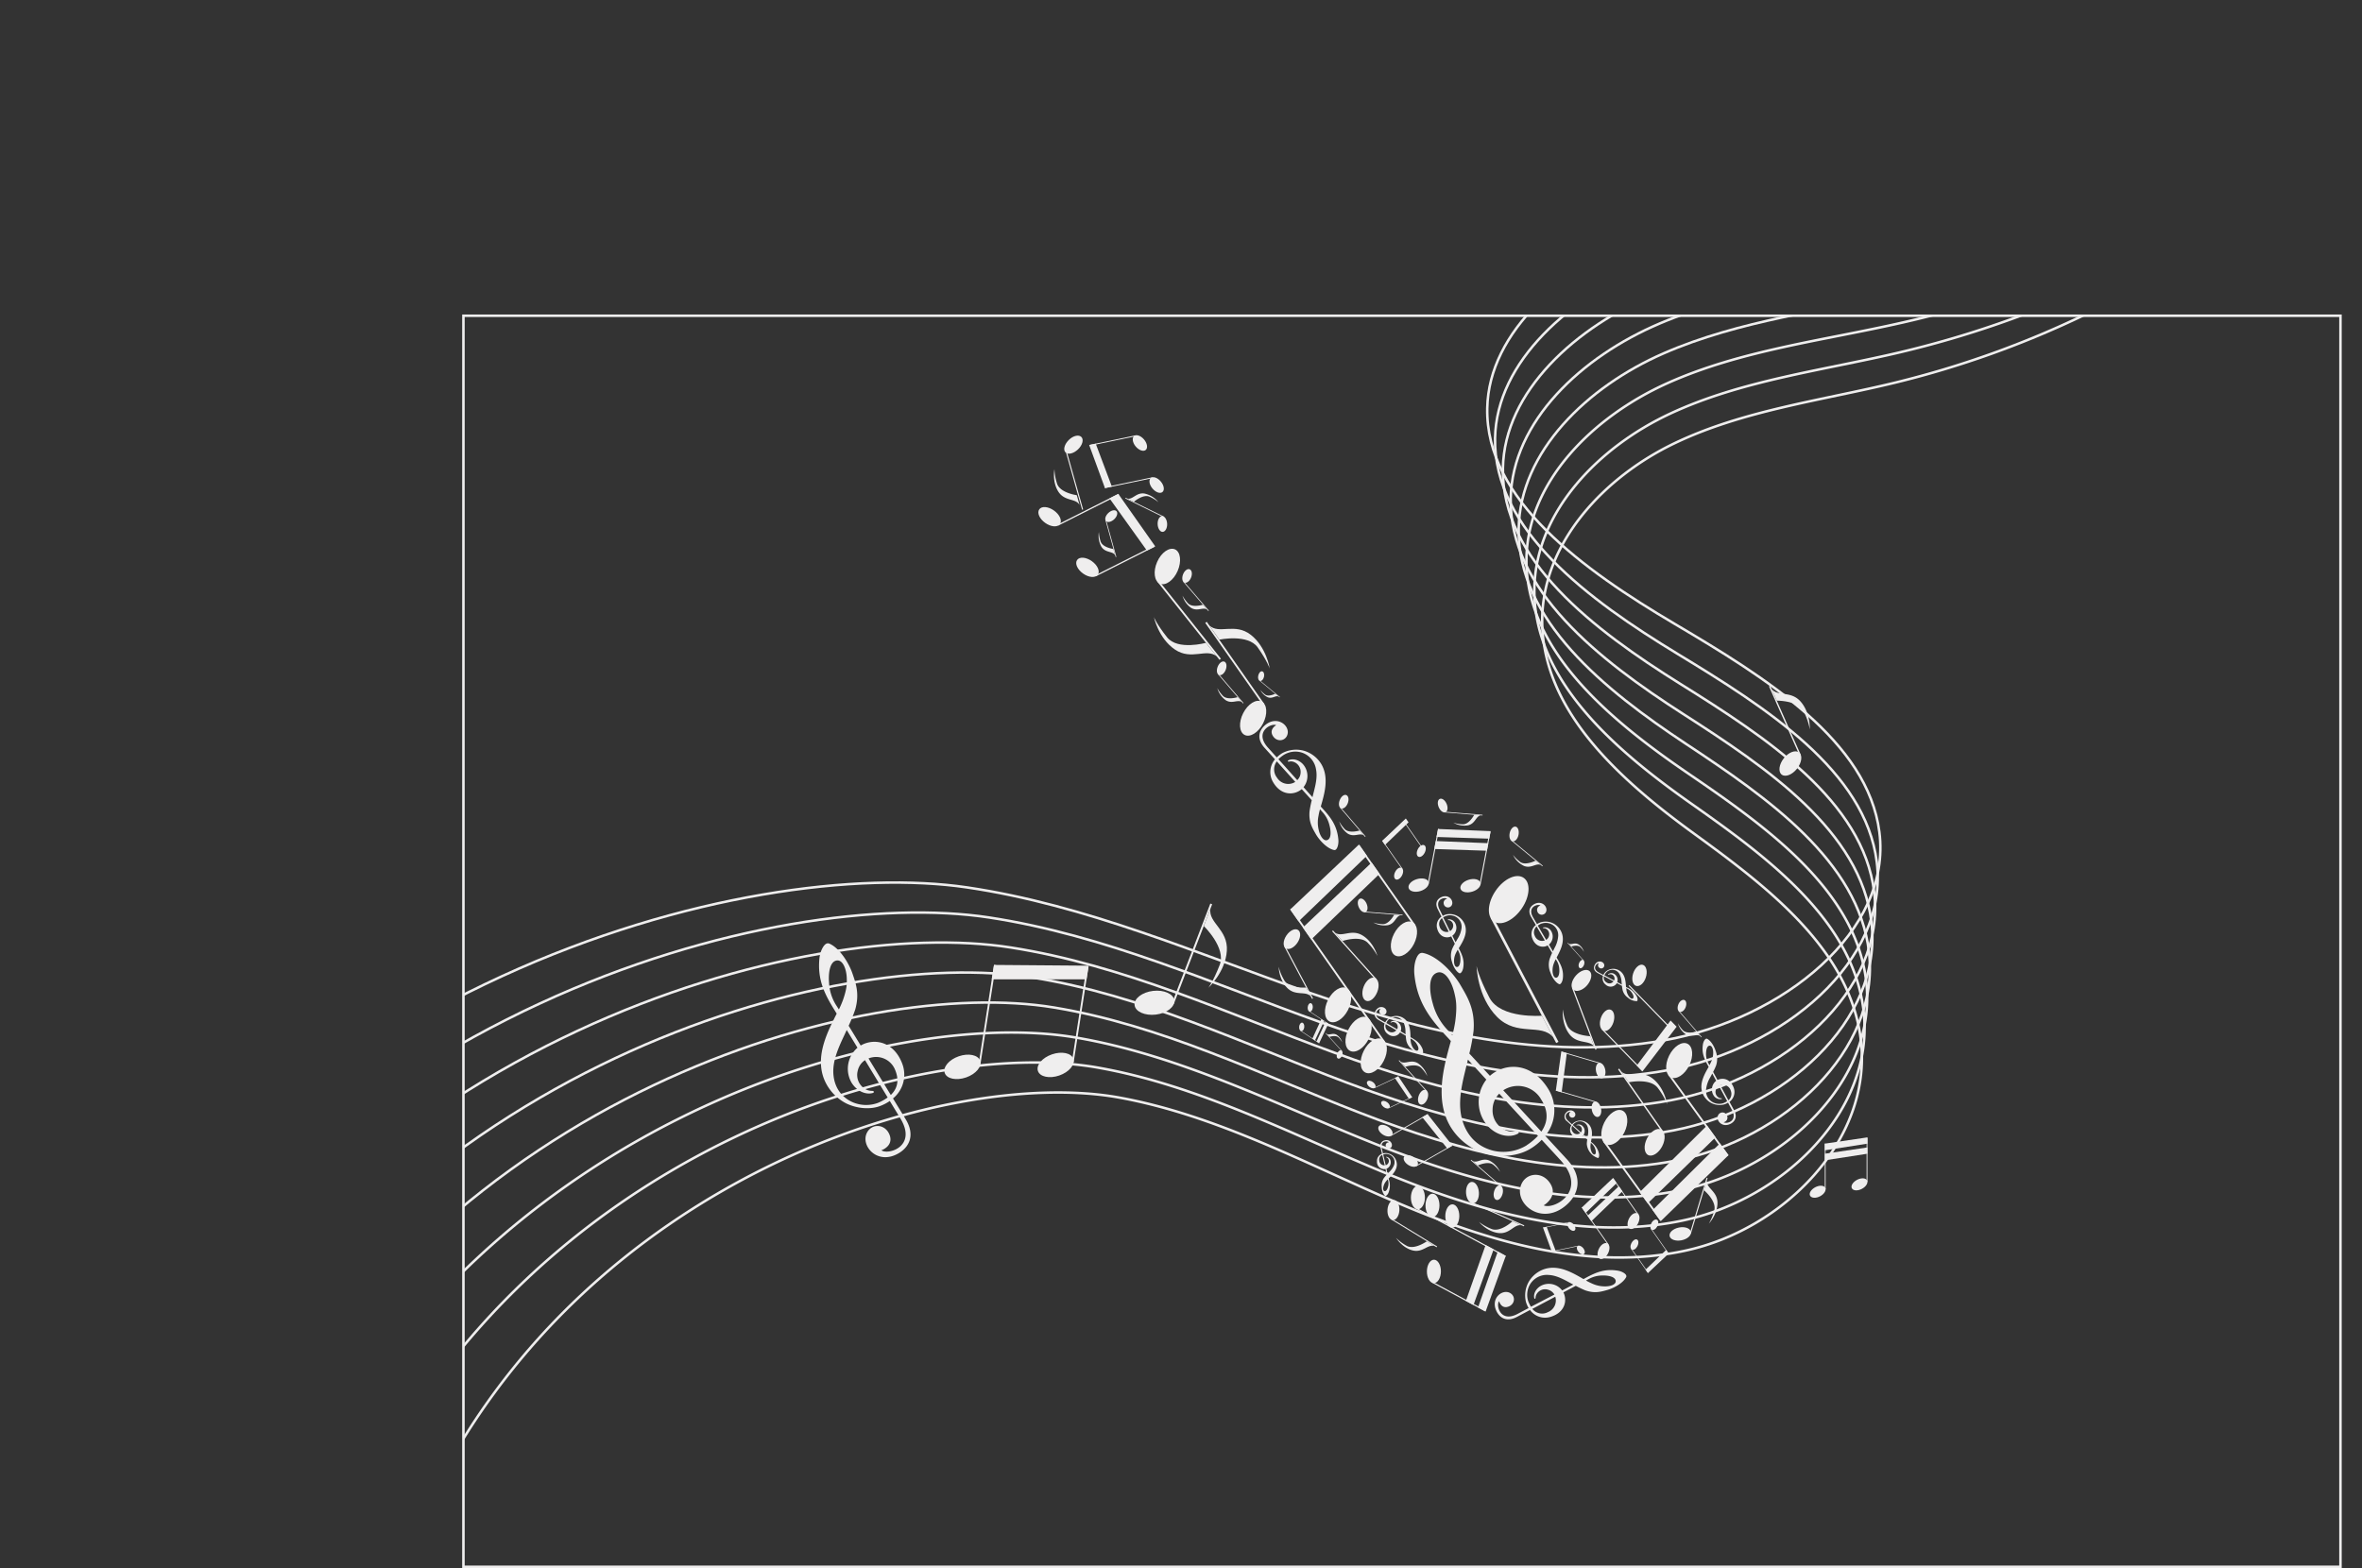 <svg xmlns="http://www.w3.org/2000/svg" xmlns:xlink="http://www.w3.org/1999/xlink" viewBox="0 0 943.77 626.69"><rect x="0" y="0" width="943.77" height="626.69" fill="#333333" stroke="none"/><defs><style>.cls-1{fill:none;stroke:#efeeee;stroke-miterlimit:10;}.cls-2{clip-path:url(#clip-path);}.cls-3{fill:#efeeee;}</style><clipPath id="clip-path" transform="translate(186.25 127.25)"><rect class="cls-1" x="-1.08" y="-1.06" width="750" height="500"/></clipPath></defs><title>Sans titre - 1</title><g id="portee"><g class="cls-2"><path class="cls-1" d="M-185.81,448.5C-81.55,261,114.92,214.79,200.13,227.41c48,7.1,91.68,26.43,136.57,42s94.39,27.6,142.05,19.1,91-43.8,85.93-83.25c-4.68-36.44-45.35-61.63-81.79-83.17S407.28,72.52,408,35.89c.59-30.74,30.7-56.6,64.77-69.91s72.36-17.13,109.08-24.41C645.29-71,705.45-94.48,757.25-126.83" transform="translate(186.25 127.25)"/><path class="cls-1" d="M-161.49,452.18c98.23-179.29,287.37-225.39,370.31-212.77,46.72,7.1,89.23,26.43,132.92,42S433.62,309,480,300.49s88.57-43.8,83.64-83.25c-4.56-36.44-44.14-61.63-79.61-83.17s-73.59-49.55-72.91-86.18C411.7,17.15,441-8.71,474.17-22s70.42-17.13,106.16-24.41C642.1-59,700.65-82.48,751.07-114.83" transform="translate(186.25 127.25)"/><path class="cls-1" d="M-137.17,455.86c92.19-171.1,274-217.07,354.68-204.45,45.44,7.1,86.79,26.43,129.28,42s89.35,27.6,134.47,19.1,86.13-43.8,81.34-83.25c-4.44-36.44-42.93-61.63-77.43-83.17S413.6,96.52,414.26,59.89c.56-30.74,29.07-56.6,61.32-69.91s68.49-17.13,103.25-24.41c60.07-12.59,117-36.05,166.06-68.4" transform="translate(186.25 127.25)"/><path class="cls-1" d="M-112.84,459.55c86.15-162.93,260.66-208.76,339.05-196.14,44.15,7.1,84.33,26.43,125.63,42s86.83,27.6,130.67,19.1,83.71-43.8,79-83.25c-4.3-36.44-41.71-61.63-75.24-83.17s-69.55-49.55-68.9-86.18C418,41.15,445.65,15.29,477,2s66.56-17.13,100.34-24.41c58.38-12.59,113.72-36,161.37-68.4" transform="translate(186.25 127.25)"/><path class="cls-1" d="M-88.52,463.23C-8.41,308.49,158.79,262.79,234.9,275.41c42.88,7.1,81.89,26.43,122,42s84.31,27.6,126.88,19.1,81.28-43.8,76.75-83.25c-4.18-36.44-40.5-61.63-73.05-83.17s-67.54-49.55-66.91-86.18C421.08,53.15,448,27.29,478.41,14S543-3.15,575.84-10.43c56.68-12.59,110.41-36,156.68-68.4" transform="translate(186.25 127.25)"/><path class="cls-1" d="M-64.2,466.92c74.08-146.56,234-192.13,307.79-179.51,41.6,7.1,79.44,26.43,118.34,42S443.72,357,485,348.49s78.84-43.8,74.45-83.25c-4.05-36.44-39.29-61.63-70.87-83.17s-65.52-49.55-64.91-86.18c.51-30.74,26.61-56.6,56.13-69.91S542.51,8.85,574.34,1.57a422.05,422.05,0,0,0,152-68.4" transform="translate(186.25 127.25)"/><path class="cls-1" d="M-39.87,470.6c68-138.38,220.59-183.81,292.16-171.19,40.31,7.1,77,26.43,114.68,42s79.28,27.6,119.3,19.1,76.42-43.8,72.16-83.25c-3.93-36.44-38.08-61.63-68.69-83.17s-63.49-49.55-62.9-86.18c.49-30.74,25.78-56.6,54.39-69.91S542,20.85,572.84,13.57a403,403,0,0,0,147.31-68.4" transform="translate(186.25 127.25)"/><path class="cls-1" d="M-15.55,474.28C46.45,344.09,191.69,298.79,261,311.41c39,7.1,74.54,26.43,111,42s76.75,27.6,115.5,19.1,74-43.8,69.87-83.25c-3.81-36.44-36.87-61.63-66.51-83.17s-61.47-49.55-60.9-86.18c.48-30.74,25-56.6,52.67-69.91s58.83-17.13,88.69-24.41A384.75,384.75,0,0,0,714-42.83" transform="translate(186.25 127.25)"/></g><rect class="cls-1" x="185.17" y="126.19" width="750" height="500"/></g><g id="sol-treble"><path class="cls-3" d="M160.33,289.49a10.34,10.34,0,0,0-2.67,1.11c-1.74-2.85-3.38-5.55-4.82-7.9a61.72,61.72,0,0,0,2.63-6.5c1.8-6.39.22-10.49-1.16-14.52s-5.13-10.16-9.33-11.87a1.33,1.33,0,0,0-.81,0c-1.17.27-2.67,2.83-3,5.9-.84,8.34,1.83,14,6.05,20.78l.84,1.37c-3.51,7-8.45,16.37-5.29,25.5a18.77,18.77,0,0,0,9.15,10.4c3.86,1.89,9.26,2.63,13.53,1h0a17.44,17.44,0,0,0,3.83-2c2.31,3.81,3.92,6.45,4.15,6.84,7,11.35-4.84,14.89-7.51,12.86,1-.34,4.77-2.12,3.29-6.1-1.68-4.49-7.19-4.81-9.12-.78-2.51,5.23,4.37,13.09,12.86,8,3.92-2.35,6.71-7.08,2.54-13.74l-4.93-8.09a12.28,12.28,0,0,0,3.68-13.93C171.37,290.27,165.29,288.16,160.33,289.49Zm-12.52-15.06A18.54,18.54,0,0,1,145,265.5c-.26-3.11.07-8,2.71-8.8s4.25,3.12,4.38,7c.07,2,.13,3.93-1.48,8.61a38.32,38.32,0,0,1-1.67,3.87Zm16.69,39.11a13.66,13.66,0,0,1-10.37-.42c-5.54-2.66-7.37-7.6-7.43-12.13,0-4,1.38-8,3.64-12.87.5-1.06,1.11-2.36,1.73-3.72l4.3,7.09a11.09,11.09,0,0,0-2.27,14.12c2.34,3.59,5.93,4.7,8.41,3.95.2-.06.4-.16.39-.47s-.54-.37-.77-.36a5.4,5.4,0,0,1-2.08-.44,6.49,6.49,0,0,1-3.59-7.55,6.76,6.76,0,0,1,2.92-4.29c3.19,5.27,6.46,10.66,9.05,14.92A19.3,19.3,0,0,1,164.5,313.54Zm6.92-13.17c1.39,3.34,1.45,6.92-1.74,10-2.61-4.27-5.78-9.49-8.9-14.61A8.17,8.17,0,0,1,171.42,300.37Z" transform="translate(186.25 127.25)"/></g><g id="crroche-linked-small"><path class="cls-3" d="M543.06,347.44c.52,1-.4,2.52-2.06,3.4s-3.44.78-4-.21.4-2.51,2.06-3.39S542.53,346.45,543.06,347.44Z" transform="translate(186.25 127.25)"/><path class="cls-3" d="M559.76,344.49c.53,1-.39,2.51-2.06,3.39s-3.44.79-4-.2.39-2.52,2.06-3.4S559.24,343.5,559.76,344.49Z" transform="translate(186.25 127.25)"/><polygon class="cls-3" points="729.12 457.07 729.12 459.73 746.16 457.07 746.16 454.56 729.12 457.07"/><polygon class="cls-3" points="729.12 461.09 729.12 463.74 746.16 461.09 746.16 458.58 729.12 461.09"/><rect class="cls-3" x="729.12" y="457.07" width="0.33" height="18.23"/><rect class="cls-3" x="745.83" y="454.75" width="0.33" height="17.59"/></g><g id="croche-linked"><path class="cls-3" d="M205.37,296.69c.81,2.33-1.7,5.32-5.61,6.67s-7.73.55-8.53-1.79,1.7-5.32,5.61-6.67S204.57,294.35,205.37,296.69Z" transform="translate(186.25 127.25)"/><path class="cls-3" d="M242.62,295.91c.8,2.34-1.71,5.32-5.62,6.67s-7.73.55-8.53-1.79,1.71-5.32,5.61-6.66S241.81,293.58,242.62,295.91Z" transform="translate(186.25 127.25)"/><polygon class="cls-3" points="397.16 385.64 396.26 391.4 434.13 391.39 434.98 385.94 397.16 385.64"/><rect class="cls-3" x="207.83" y="258.21" width="0.73" height="40.03" transform="translate(231.45 98.58) rotate(8.83)"/><rect class="cls-3" x="244.97" y="258.81" width="0.73" height="38.62" transform="translate(231.87 92.88) rotate(8.83)"/></g><g id="croche-2"><path class="cls-3" d="M282.94,272.55c.32,2.62-3,5.17-7.36,5.69s-8.18-1.17-8.49-3.78,3-5.17,7.36-5.69S282.63,269.94,282.94,272.55Z" transform="translate(186.25 127.25)"/><rect class="cls-3" x="289.66" y="232.58" width="0.78" height="42.7" transform="translate(296.7 40.08) rotate(21.03)"/><path class="cls-3" d="M297.38,236l-2.63,6.85s9,8.7,6.37,15.48-4.6,9.24-4.6,9.24,6.87-6.28,7.43-14.8S296.53,241.58,297.38,236Z" transform="translate(186.25 127.25)"/></g><g id="croche"><path class="cls-3" d="M532.6,173.49c1.46,1.15,1.08,4.06-.84,6.49s-4.66,3.48-6.12,2.34-1.08-4.06.84-6.5S531.15,172.34,532.6,173.49Z" transform="translate(186.25 127.25)"/><rect class="cls-3" x="526.62" y="145.63" width="0.55" height="30.07" transform="translate(166.28 354.04) rotate(-23.85)"/><path class="cls-3" d="M521.62,148.05l2.09,4.73s8.8-.12,10.87,4.55a26.55,26.55,0,0,1,2.3,6.9s.31-6.54-3.65-11.07S524,151.28,521.62,148.05Z" transform="translate(186.25 127.25)"/></g><g id="guitar"><path class="cls-3" d="M439,390.92a6.26,6.26,0,0,0-.57-1.66l4.95-2.62a39,39,0,0,0,3.83,1.82c3.8,1.32,6.34.51,8.83-.18s6.32-2.74,7.51-5.22a.83.83,0,0,0,0-.49c-.12-.71-1.61-1.71-3.46-2-5-.81-8.53.6-12.78,2.91l-.86.46c-4.11-2.38-9.6-5.7-15.23-4.11a11.38,11.38,0,0,0-6.62,5.16,11.08,11.08,0,0,0-1.12,8.15h0a10.78,10.78,0,0,0,1.05,2.38l-4.28,2.27c-7.12,3.85-8.83-3.46-7.51-5,.17.62,1.11,3,3.57,2.2,2.78-.86,3.16-4.18.8-5.49-3.07-1.7-8.07,2.18-5.31,7.49,1.28,2.46,4,4.31,8.22,2l5.06-2.69a7.44,7.44,0,0,0,8.29,2.72C438.12,397.57,439.62,394,439,390.92Zm9.56-7a11.26,11.26,0,0,1,5.5-1.41c1.89-.05,4.82.33,5.23,1.95s-2,2.46-4.41,2.4a12.14,12.14,0,0,1-5.15-1.2,22.19,22.19,0,0,1-2.28-1.15Zm-24.25,8.69a8.3,8.3,0,0,1,.62-6.26,7.85,7.85,0,0,1,7.61-4.05c2.44.11,4.8,1.12,7.65,2.66l2.19,1.18-4.45,2.35a6.7,6.7,0,0,0-8.45-1.88c-2.26,1.28-3.06,3.42-2.69,4.94,0,.12.08.25.27.26s.24-.32.25-.46a3.24,3.24,0,0,1,.33-1.24,3.93,3.93,0,0,1,4.7-1.9,4.14,4.14,0,0,1,2.49,1.92L425.47,395A11.68,11.68,0,0,1,424.3,392.58Zm7.71,4.66a5,5,0,0,1-6-1.41l9.16-4.86A5,5,0,0,1,432,397.24Z" transform="translate(186.25 127.25)"/><path class="cls-3" d="M394,363.43c-1.54,0-2.78-2.11-2.76-4.7s1.29-4.67,2.84-4.66,2.78,2.12,2.76,4.7S395.51,363.45,394,363.43Z" transform="translate(186.25 127.25)"/><path class="cls-3" d="M386.08,359.19c-1.55,0-2.78-2.12-2.76-4.71s1.28-4.67,2.83-4.66,2.78,2.12,2.76,4.71S387.62,359.2,386.08,359.19Z" transform="translate(186.25 127.25)"/><path class="cls-3" d="M380.26,356.05c-1.54,0-2.78-2.11-2.76-4.7s1.29-4.67,2.83-4.66,2.79,2.12,2.77,4.7S381.81,356.07,380.26,356.05Z" transform="translate(186.25 127.25)"/><path class="cls-3" d="M386.65,385.57c-1.54,0-2.78-2.12-2.76-4.71s1.29-4.67,2.83-4.66,2.79,2.12,2.77,4.7S388.2,385.58,386.65,385.57Z" transform="translate(186.25 127.25)"/><polygon class="cls-3" points="601.65 501.94 598.45 500.21 590.55 522.56 593.59 524.19 601.65 501.94"/><polygon class="cls-3" points="596.8 499.33 593.59 497.6 585.7 519.94 588.73 521.58 596.8 499.33"/><rect class="cls-3" x="397.18" y="344.95" width="0.46" height="40.62" transform="translate(1093.73 315.91) rotate(118.32)"/><rect class="cls-3" x="396.35" y="378.8" width="0.46" height="24.17" transform="translate(1115 354.26) rotate(118.3)"/><path class="cls-3" d="M444.1,370.76c.52-.43,1.52-.07,2.23.79s.88,1.92.36,2.35-1.51.07-2.23-.79S443.58,371.19,444.1,370.76Z" transform="translate(186.25 127.25)"/><path class="cls-3" d="M440.34,361.35c.51-.43,1.51-.07,2.23.79s.88,1.92.36,2.35-1.52.07-2.23-.8S439.82,361.78,440.34,361.35Z" transform="translate(186.25 127.25)"/><polygon class="cls-3" points="620.06 500.27 621.61 499.95 617.99 490.3 616.52 490.61 620.06 500.27"/><rect class="cls-3" x="439.02" y="366.36" width="0.2" height="10.89" transform="translate(351.01 1004.83) rotate(-101.78)"/><rect class="cls-3" x="435.44" y="357.1" width="0.2" height="10.51" transform="translate(355.95 989.94) rotate(-101.78)"/><path class="cls-3" d="M273.58,63.8c.93-.77,2.71-.14,4,1.41s1.57,3.41.64,4.18-2.7.13-4-1.42S272.66,64.56,273.58,63.8Z" transform="translate(186.25 127.25)"/><path class="cls-3" d="M266.88,47c.92-.76,2.71-.13,4,1.41s1.57,3.42.65,4.18-2.71.13-4-1.41S266,47.79,266.88,47Z" transform="translate(186.25 127.25)"/><polygon class="cls-3" points="441.5 195.07 444.27 194.49 437.81 177.31 435.19 177.85 441.5 195.07"/><rect class="cls-3" x="264.54" y="55.96" width="0.36" height="19.41" transform="translate(440.64 465.46) rotate(-101.76)"/><rect class="cls-3" x="258.16" y="39.46" width="0.36" height="18.73" transform="translate(449.44 438.94) rotate(-101.76)"/><path class="cls-3" d="M467.46,266.77c-1.39-.45-1.91-2.71-1.16-5s2.51-3.87,3.9-3.41,1.92,2.71,1.16,5.05S468.86,267.22,467.46,266.77Z" transform="translate(186.25 127.25)"/><path class="cls-3" d="M454.52,284.73c-1.4-.45-1.92-2.71-1.16-5.05s2.5-3.86,3.9-3.41,1.91,2.71,1.16,5.05S455.91,285.19,454.52,284.73Z" transform="translate(186.25 127.25)"/><polygon class="cls-3" points="669.92 410.34 667.51 407.86 653.98 425.85 656.26 428.2 669.92 410.34"/><rect class="cls-3" x="475" y="262.81" width="0.44" height="23.8" transform="matrix(-0.72, 0.7, -0.7, -0.72, 1193.67, 267.56)"/><rect class="cls-3" x="461.77" y="280.91" width="0.44" height="22.96" transform="translate(1183.29 307.15) rotate(135.8)"/><path class="cls-3" d="M370.27,360.36c-1.32-.08-2.27-1.93-2.13-4.13s1.31-3.92,2.62-3.84,2.27,1.94,2.13,4.13S371.58,360.44,370.27,360.36Z" transform="translate(186.25 127.25)"/><rect class="cls-3" x="378.58" y="354.86" width="0.39" height="21.34" transform="translate(1074.48 360.33) rotate(121.45)"/><path class="cls-3" d="M387,370.76l-3.13-1.92s-5.09,3.63-8.18,1.74a18.55,18.55,0,0,1-4.13-3.1s2.47,3.95,6.6,5S384.26,369.83,387,370.76Z" transform="translate(186.25 127.25)"/><path class="cls-3" d="M484.84,277.12c-.8-.32-1-1.64-.49-2.94s1.62-2.09,2.42-1.77,1,1.64.48,2.94S485.64,277.44,484.84,277.12Z" transform="translate(186.25 127.25)"/><polygon class="cls-3" points="670.7 404.09 670.9 403.94 679.96 414.44 679.77 414.59 670.7 404.09"/><path class="cls-3" d="M493.11,286.86l-1.56-1.8s-3.9,1.14-5.44-.65a12.29,12.29,0,0,1-1.94-2.72,8,8,0,0,0,3.09,4.38C489.62,287.56,491.62,285.75,493.11,286.86Z" transform="translate(186.25 127.25)"/><path class="cls-3" d="M410.6,241c-2.88-2-2.53-7.47.77-12.28s8.3-7.11,11.18-5.14,2.52,7.47-.78,12.28S413.47,243,410.6,241Z" transform="translate(186.25 127.25)"/><rect class="cls-3" x="422.37" y="236.07" width="1.04" height="56.49" transform="translate(1106.41 429.31) rotate(152.33)"/><path class="cls-3" d="M434.35,287.29l-4.51-8.6s-16.48,1.33-20.94-7.17-5.16-12.65-5.16-12.65.23,12.31,8.21,20.31S429.51,281.55,434.35,287.29Z" transform="translate(186.25 127.25)"/><path class="cls-3" d="M418.12,209c-1-.2-1.48-1.68-1.15-3.3s1.4-2.78,2.37-2.58,1.48,1.68,1.15,3.31S419.09,209.16,418.12,209Z" transform="translate(186.25 127.25)"/><rect class="cls-3" x="423.76" y="205.69" width="0.29" height="16.05" transform="translate(1044.94 150.36) rotate(129.57)"/><path class="cls-3" d="M429.43,218.48l-2.12-1.76s-4.18,2.16-6.28.42a14,14,0,0,1-2.74-2.74,9.31,9.31,0,0,0,4.38,4.42C425.64,220,427.53,217.51,429.43,218.48Z" transform="translate(186.25 127.25)"/><path class="cls-3" d="M317.25,144.91c-.64-.13-1-1.1-.75-2.17s.91-1.82,1.55-1.69,1,1.1.75,2.17S317.89,145,317.25,144.91Z" transform="translate(186.25 127.25)"/><rect class="cls-3" x="320.95" y="142.77" width="0.19" height="10.53" transform="translate(825.88 122.04) rotate(129.56)"/><path class="cls-3" d="M324.67,151.15l-1.4-1.15s-2.73,1.42-4.11.28a9.28,9.28,0,0,1-1.8-1.8,6.18,6.18,0,0,0,2.87,2.9C322.18,152.18,323.42,150.52,324.67,151.15Z" transform="translate(186.25 127.25)"/><path class="cls-3" d="M501.09,304a4.06,4.06,0,0,0-1.08.38c-.64-1.17-1.24-2.27-1.76-3.24a24.48,24.48,0,0,0,1.18-2.53,8.6,8.6,0,0,0-.16-5.81c-.46-1.59-1.84-4.15-3.48-4.91a.5.5,0,0,0-.32,0c-.47.08-1.12,1.07-1.3,2.28-.51,3.31.44,5.61,2,8.4,0,0,.13.23.3.56-1.54,2.72-3.69,6.35-2.62,10a7.44,7.44,0,0,0,3.43,4.32,7.28,7.28,0,0,0,5.36.7h0a7,7,0,0,0,1.57-.7c.84,1.56,1.42,2.65,1.51,2.8,2.57,4.67-2.23,5.83-3.25,5a1.86,1.86,0,0,0,1.43-2.36,1.94,1.94,0,0,0-3.61-.5c-1.11,2,1.47,5.3,5,3.46,1.61-.86,2.82-2.68,1.3-5.42,0-.08-.76-1.4-1.8-3.32a4.9,4.9,0,0,0,1.75-5.47C505.47,304.54,503.1,303.57,501.09,304Zm-4.67-6.25a7.49,7.49,0,0,1-1-3.62c0-1.24.19-3.17,1.26-3.44s1.63,1.32,1.6,2.88a8.17,8.17,0,0,1-.76,3.4c-.19.45-.45.95-.75,1.5Zm5.84,15.91a5.42,5.42,0,0,1-4.12-.38,5.16,5.16,0,0,1-2.71-5,12,12,0,0,1,1.72-5.05l.76-1.45c.47.87,1,1.87,1.57,2.92a4.4,4.4,0,0,0-1.19,5.57,3.11,3.11,0,0,0,3.26,1.74c.08,0,.16,0,.17-.17s-.21-.16-.3-.17a2,2,0,0,1-.82-.21,2.6,2.6,0,0,1-1.28-3.08,2.71,2.71,0,0,1,1.25-1.65c1.17,2.16,2.36,4.38,3.3,6.13A8.64,8.64,0,0,1,502.26,313.66Zm3-5.1a3.33,3.33,0,0,1-.9,3.93l-3.25-6A3.26,3.26,0,0,1,505.29,308.56Z" transform="translate(186.25 127.25)"/><path class="cls-3" d="M412.22,300.6a13.76,13.76,0,0,0-3.15,2.11l-8.23-8.91a76.71,76.71,0,0,0,1.69-9c.68-8.67-2.42-13.54-5.23-18.36s-9.22-11.73-15.06-12.85a1.78,1.78,0,0,0-1.05.16c-1.43.65-2.7,4.32-2.31,8.36,1.08,10.93,6,17.52,13.15,25.14l1.43,1.55c-2.71,9.91-6.63,23.22-.21,34.14a24.59,24.59,0,0,0,14.45,11c5.45,1.43,12.58,1,17.66-2.15h0a22.47,22.47,0,0,0,4.41-3.51l7.11,7.72c12,12.77-2.37,20.39-6.33,18.47,1.22-.69,5.59-4,2.65-8.69-3.32-5.34-10.49-4.32-11.93,1.35-1.86,7.37,9,15.7,18.6,7,4.44-4,6.8-10.83-.28-18.32l-8.42-9.12a16.09,16.09,0,0,0,1.12-18.85C426.61,298.75,418.26,297.61,412.22,300.6Zm-20-16.13a24.32,24.32,0,0,1-6-10.73c-1.14-3.93-2-10.27,1.21-12,3.33-1.83,6.28,2.91,7.45,7.89.6,2.58,1.18,5,.32,11.45a46.07,46.07,0,0,1-1.15,5.4Zm31.56,46a17.84,17.84,0,0,1-13.43,2.15c-7.81-2-11.44-7.87-12.69-13.68-1.1-5.18-.29-10.67,1.36-17.48.36-1.49.81-3.31,1.26-5.23l7.36,8a14.54,14.54,0,0,0,.74,18.73c3.93,4,8.83,4.5,11.82,2.9a.6.6,0,0,0,.39-.7c-.11-.46-.8-.34-1.09-.27a7.28,7.28,0,0,1-2.79,0,8.53,8.53,0,0,1-6.57-8.78,9,9,0,0,1,2.65-6.27c5.46,5.95,11.06,12,15.48,16.84A24.71,24.71,0,0,1,423.79,330.43Zm5.5-18.71c2.65,3.92,3.65,8.51.33,13.26L414.4,308.49A10.72,10.72,0,0,1,429.29,311.72Z" transform="translate(186.25 127.25)"/><path class="cls-3" d="M392.6,247.3a3.67,3.67,0,0,0,1-.31c.52,1.06,1,2.06,1.45,2.92a21.46,21.46,0,0,0-1.11,2.21,7.58,7.58,0,0,0,0,5.14c.36,1.42,1.5,3.72,2.92,4.45a.49.49,0,0,0,.29,0c.42-.06,1-.91,1.22-2,.55-2.9-.22-5-1.5-7.48l-.25-.51c1.45-2.36,3.46-5.5,2.63-8.8a6.63,6.63,0,0,0-2.9-3.93,6.44,6.44,0,0,0-4.73-.78h0a5.71,5.71,0,0,0-1.4.58c-.7-1.41-1.18-2.39-1.26-2.53-2.13-4.21,2.16-5.09,3-4.3a1.66,1.66,0,0,0-1.34,2.05,1.72,1.72,0,0,0,3.18.55c1-1.77-1.14-4.74-4.27-3.21-1.45.71-2.57,2.28-1.31,4.75l1.49,3a4.33,4.33,0,0,0-1.71,4.79C388.74,246.69,390.81,247.62,392.6,247.3Zm3.94,5.67a6.59,6.59,0,0,1,.74,3.23c0,1.1-.27,2.8-1.22,3s-1.4-1.23-1.33-2.6a7.07,7.07,0,0,1,.78-3,11.65,11.65,0,0,1,.71-1.31Zm-4.68-14.25a4.81,4.81,0,0,1,3.63.46,4.56,4.56,0,0,1,2.24,4.49,10.36,10.36,0,0,1-1.67,4.41l-.71,1.26-1.3-2.62a3.92,3.92,0,0,0,1.22-4.9,2.76,2.76,0,0,0-2.83-1.64c-.08,0-.15,0-.16.15s.18.15.26.16a1.73,1.73,0,0,1,.72.21,2.29,2.29,0,0,1,1,2.76,2.41,2.41,0,0,1-1.16,1.42l-2.73-5.51A6.81,6.81,0,0,1,391.86,238.72ZM389,243.14a2.94,2.94,0,0,1,.91-3.45l2.69,5.41A2.89,2.89,0,0,1,389,243.14Z" transform="translate(186.25 127.25)"/><path class="cls-3" d="M366.61,340a2.88,2.88,0,0,0,.73-.06c.18.82.36,1.59.52,2.27a13.2,13.2,0,0,0-1.14,1.33,5.36,5.36,0,0,0-.88,3.55,5.47,5.47,0,0,0,1.28,3.57.4.4,0,0,0,.19.07c.3,0,.86-.46,1.18-1.17a7.62,7.62,0,0,0,.2-5.42,3.28,3.28,0,0,0-.09-.4c1.4-1.39,3.31-3.22,3.29-5.64a4.79,4.79,0,0,0-1.36-3.21,4.58,4.58,0,0,0-3.14-1.32h0a4.44,4.44,0,0,0-1.06.16c-.25-1.09-.42-1.84-.45-1.95-.77-3.26,2.34-3.16,2.81-2.47a1.18,1.18,0,0,0-1.27,1.19,1.22,1.22,0,0,0,2.11.91c1-1,0-3.46-2.42-2.93a2.26,2.26,0,0,0-1.7,3.07c0,.05.23,1,.53,2.32a3.07,3.07,0,0,0-2,3A2.92,2.92,0,0,0,366.61,340Zm1.79,4.57a4.64,4.64,0,0,1,0,2.36c-.18.76-.65,1.89-1.34,1.87s-.77-1.08-.49-2a5.09,5.09,0,0,1,1-1.94,9.06,9.06,0,0,1,.7-.78C368.35,344.33,368.39,344.51,368.4,344.55Zm-.87-10.63a3.45,3.45,0,0,1,2.43.92,3.25,3.25,0,0,1,.81,3.48,7.57,7.57,0,0,1-1.89,2.77l-.7.75-.47-2a2.77,2.77,0,0,0,1.66-3.18,1.94,1.94,0,0,0-1.68-1.6.1.1,0,0,0-.13.08c0,.08.1.13.15.14a1.38,1.38,0,0,1,.46.27,1.64,1.64,0,0,1,.26,2.08,1.69,1.69,0,0,1-1,.79c-.34-1.5-.69-3.05-1-4.27A4.7,4.7,0,0,1,367.53,333.92Zm-2.69,2.59a2.08,2.08,0,0,1,1.2-2.24c.28,1.23.63,2.72,1,4.19A2.05,2.05,0,0,1,364.84,336.51Z" transform="translate(186.25 127.25)"/><path class="cls-3" d="M459.35,266.24a2.36,2.36,0,0,0,.43-.58l2.05,1.09a13.79,13.79,0,0,0,.27,1.74,5.33,5.33,0,0,0,2.11,3,5.39,5.39,0,0,0,3.53,1.37.32.32,0,0,0,.18-.1c.22-.2.21-.95-.11-1.65a7.64,7.64,0,0,0-4-3.71l-.36-.19c-.14-2-.27-4.61-2.12-6.18a4.71,4.71,0,0,0-3.31-1.07,4.59,4.59,0,0,0-3.05,1.51h0a4.28,4.28,0,0,0-.57.91l-1.78-.94c-3-1.55-.86-3.83,0-3.74a1.17,1.17,0,0,0,.07,1.74,1.22,1.22,0,0,0,2.07-1c-.13-1.45-2.62-2.26-3.8-.08-.55,1-.54,2.38,1.21,3.29l2.1,1.11a3.07,3.07,0,0,0,1,3.47A2.9,2.9,0,0,0,459.35,266.24Zm4.63,1.65a4.72,4.72,0,0,1,1.76,1.56c.45.64,1,1.73.54,2.25s-1.32-.13-1.85-1a5.08,5.08,0,0,1-.78-2.05,8.92,8.92,0,0,1-.13-1Zm-8.61-6.3a3.42,3.42,0,0,1,2.29-1.24,3.27,3.27,0,0,1,3.16,1.67,7.72,7.72,0,0,1,.86,3.24c0,.29.06.65.1,1l-1.84-1a2.78,2.78,0,0,0-1.31-3.33,2,2,0,0,0-2.32.22.11.11,0,0,0,0,.15c.05.08.17,0,.22,0a1.4,1.4,0,0,1,.5-.17,1.63,1.63,0,0,1,1.74,1.17,1.66,1.66,0,0,1-.08,1.3l-3.86-2.06A4.85,4.85,0,0,1,455.37,261.59Zm.19,3.73a2.09,2.09,0,0,1-.9-2.38l3.79,2A2,2,0,0,1,455.56,265.32Z" transform="translate(186.25 127.25)"/><path class="cls-3" d="M445.68,327.06a2.34,2.34,0,0,0,.56-.46l1.72,1.57a15.17,15.17,0,0,0-.18,1.75,6.42,6.42,0,0,0,4.39,5.61.26.26,0,0,0,.19,0c.27-.14.45-.86.31-1.63a7.67,7.67,0,0,0-2.92-4.57l-.3-.27c.35-1.94.88-4.54-.52-6.52a4.72,4.72,0,0,0-2.94-1.86,4.6,4.6,0,0,0-3.33.7h0a4.27,4.27,0,0,0-.78.74l-1.48-1.35c-2.5-2.24.11-3.93.9-3.63a1.17,1.17,0,0,0-.36,1.7,1.22,1.22,0,0,0,2.25-.45c.23-1.43-2-2.84-3.66-1a2.26,2.26,0,0,0,.35,3.49l1.76,1.6a3.07,3.07,0,0,0,.09,3.61A2.91,2.91,0,0,0,445.68,327.06Zm4.07,2.74a4.75,4.75,0,0,1,1.32,1.95c.28.73.54,1.93,0,2.31s-1.25-.45-1.55-1.38a5,5,0,0,1-.25-2.18,7.67,7.67,0,0,1,.13-1.05ZM443,321.56a3.42,3.42,0,0,1,2.53-.63,3.24,3.24,0,0,1,2.64,2.4,7.53,7.53,0,0,1,0,3.36c-.05.28-.1.64-.15,1l-1.54-1.4a2.77,2.77,0,0,0-.45-3.56,2,2,0,0,0-2.3-.36.12.12,0,0,0-.06.14c0,.09.16.05.21,0a1.51,1.51,0,0,1,.53,0,1.64,1.64,0,0,1,1.4,1.57,1.74,1.74,0,0,1-.4,1.23l-3.23-2.95A4.92,4.92,0,0,1,443,321.56Zm-.74,3.66a2.09,2.09,0,0,1-.28-2.52l3.17,2.89A2.05,2.05,0,0,1,442.24,325.22Z" transform="translate(186.25 127.25)"/><path class="cls-3" d="M332.32,189.13a6.89,6.89,0,0,0,1.56-1l4,4.43A41.65,41.65,0,0,0,337,197c-.38,4.27,1.12,6.68,2.48,9.07s4.46,5.82,7.33,6.4a.83.83,0,0,0,.52-.07c.71-.31,1.35-2.11,1.18-4.1-.47-5.38-2.84-8.65-6.32-12.44l-.7-.77c1.39-4.86,3.4-11.38.3-16.8a12.1,12.1,0,0,0-7-5.49,11.8,11.8,0,0,0-8.7.95h0a11.62,11.62,0,0,0-2.19,1.71c-1.92-2.14-3.25-3.63-3.45-3.84-5.82-6.35,1.28-10,3.22-9.05-.6.33-2.77,1.91-1.35,4.26,1.6,2.64,5.13,2.18,5.87-.6,1-3.61-4.34-7.77-9.11-3.54-2.21,2-3.4,5.29,0,9,.1.1,1.73,1.92,4.1,4.54a7.89,7.89,0,0,0-.66,9.26C325.23,190,329.33,190.57,332.32,189.13Zm9.74,8.05a11.92,11.92,0,0,1,2.88,5.32c.54,1.94.91,5.06-.66,5.9s-3.07-1.47-3.62-3.93a12.87,12.87,0,0,1-.09-5.63,21.51,21.51,0,0,1,.6-2.65ZM326.8,174.39a8.77,8.77,0,0,1,6.62-1,8.36,8.36,0,0,1,6.16,6.8c.51,2.55.09,5.25-.77,8.59-.18.73-.41,1.63-.65,2.57l-3.57-4a7.14,7.14,0,0,0-.26-9.22c-1.91-2-4.32-2.27-5.8-1.5a.29.29,0,0,0-.19.34c.05.23.39.18.53.15a3.34,3.34,0,0,1,1.37,0,4.21,4.21,0,0,1,3.19,4.36,4.41,4.41,0,0,1-1.34,3.06c-2.66-2.95-5.37-6-7.52-8.37A12.49,12.49,0,0,1,326.8,174.39ZM324,183.56a5.35,5.35,0,0,1-.09-6.52l7.39,8.2A5.27,5.27,0,0,1,324,183.56Z" transform="translate(186.25 127.25)"/><path class="cls-3" d="M372.63,286a2.61,2.61,0,0,0,.52-.65l2.29,1.33a17.58,17.58,0,0,0,.23,2,6.09,6.09,0,0,0,2.28,3.48c.87.81,2.67,1.85,4,1.7a.38.38,0,0,0,.21-.1c.26-.22.28-1.07-.06-1.89-.93-2.2-2.37-3.26-4.36-4.38l-.4-.23c-.07-2.24-.12-5.26-2.16-7.12a5.39,5.39,0,0,0-3.72-1.36,5.23,5.23,0,0,0-3.53,1.59h0a5,5,0,0,0-.7,1l-2-1.15c-3.32-1.89-.83-4.4.12-4.26a1.33,1.33,0,0,0,0,2,1.39,1.39,0,0,0,2.4-1.05c-.09-1.65-2.89-2.68-4.33-.25-.66,1.12-.71,2.69,1.24,3.79l2.35,1.36a3.51,3.51,0,0,0,1,4C369.76,287.3,371.57,287,372.63,286Zm5.21,2.06a5.3,5.3,0,0,1,1.93,1.85c.49.75,1.08,2,.53,2.58s-1.5-.2-2.06-1.16a5.86,5.86,0,0,1-.81-2.36,9.86,9.86,0,0,1-.11-1.2Zm-9.54-7.52a3.9,3.9,0,0,1,2.66-1.32,3.7,3.7,0,0,1,3.52,2,8.7,8.7,0,0,1,.85,3.73c0,.33,0,.74.07,1.17l-2-1.2a3.16,3.16,0,0,0-1.36-3.85,2.26,2.26,0,0,0-2.65.16.12.12,0,0,0,0,.17c.05.09.18,0,.24,0a1.65,1.65,0,0,1,.58-.18,1.87,1.87,0,0,1,1.94,1.41,2,2,0,0,1-.15,1.47l-4.31-2.5A5.22,5.22,0,0,1,368.3,280.53Zm.06,4.24a2.36,2.36,0,0,1-.92-2.73l4.23,2.45A2.34,2.34,0,0,1,368.36,284.77Z" transform="translate(186.25 127.25)"/><path class="cls-3" d="M431.14,251a4.26,4.26,0,0,0,1-.41l1.78,3a23.82,23.82,0,0,0-1,2.45,8.08,8.08,0,0,0,.35,5.49c.49,1.5,1.89,3.87,3.46,4.54a.48.48,0,0,0,.31,0c.44-.09,1-1.05,1.16-2.21.36-3.15-.61-5.31-2.17-7.89l-.31-.53c1.37-2.63,3.29-6.13,2.14-9.61a7.1,7.1,0,0,0-3.4-4,6.89,6.89,0,0,0-5.11-.47h0a6.85,6.85,0,0,0-1.46.72l-1.53-2.61c-2.59-4.33,1.92-5.6,2.91-4.82a1.77,1.77,0,0,0-1.27,2.29,1.84,1.84,0,0,0,3.44.35c1-2-1.58-5-4.82-3.11-1.49.87-2.57,2.64-1,5.18l1.81,3.09a4.63,4.63,0,0,0-1.46,5.24C427,250.59,429.26,251.42,431.14,251Zm4.65,5.76a7,7,0,0,1,1,3.39c.09,1.18-.07,3-1.07,3.31s-1.59-1.2-1.62-2.68a7.58,7.58,0,0,1,.61-3.24,13.51,13.51,0,0,1,.66-1.46Zm-6.09-14.88a5.11,5.11,0,0,1,3.92.22,4.87,4.87,0,0,1,2.74,4.62,11.31,11.31,0,0,1-1.45,4.85c-.19.4-.43.88-.67,1.4l-1.59-2.71a4.2,4.2,0,0,0,.94-5.33,3,3,0,0,0-3.16-1.53.17.17,0,0,0-.15.17c0,.14.21.14.29.14a2,2,0,0,1,.78.18,2.45,2.45,0,0,1,1.32,2.87,2.55,2.55,0,0,1-1.13,1.61c-1.17-2-2.38-4.07-3.33-5.69A6.87,6.87,0,0,1,429.7,241.83ZM427,246.77a3.14,3.14,0,0,1,.72-3.76l3.28,5.58A3.1,3.1,0,0,1,427,246.77Z" transform="translate(186.25 127.25)"/><path class="cls-3" d="M337.1,277.07c-.56-.06-.94-.86-.84-1.8s.62-1.66,1.18-1.6.94.86.85,1.8S337.66,277.13,337.1,277.07Z" transform="translate(186.25 127.25)"/><path class="cls-3" d="M333.7,284.86c-.56-.05-.94-.86-.85-1.8s.63-1.65,1.19-1.6.94.87.85,1.8S334.26,284.92,333.7,284.86Z" transform="translate(186.25 127.25)"/><polygon class="cls-3" points="530.76 409.13 529.65 408.4 526.03 416.25 527.08 416.94 530.76 409.13"/><polygon class="cls-3" points="529.08 408.02 527.98 407.28 524.36 415.13 525.4 415.83 529.08 408.02"/><rect class="cls-3" x="340.57" y="274.85" width="0.17" height="9.14" transform="translate(948.15 277.53) rotate(123.6)"/><rect class="cls-3" x="337.04" y="282.72" width="0.17" height="8.82" transform="translate(949.12 292.58) rotate(123.61)"/><path class="cls-3" d="M456,369.68c1,.51,1.12,2.29.26,4s-2.37,2.62-3.37,2.11-1.11-2.29-.26-4S455,369.17,456,369.68Z" transform="translate(186.25 127.25)"/><path class="cls-3" d="M468,357.68c1,.51,1.12,2.29.26,4s-2.37,2.62-3.37,2.11-1.12-2.29-.26-4S467,357.17,468,357.68Z" transform="translate(186.25 127.25)"/><polygon class="cls-3" points="632.02 482.61 633.54 484.78 645.97 472.83 644.53 470.78 632.02 482.61"/><polygon class="cls-3" points="634.32 485.9 635.84 488.07 648.28 476.12 646.84 474.07 634.32 485.9"/><rect class="cls-3" x="450.97" y="353.61" width="0.33" height="18.23" transform="translate(59.77 451.8) rotate(-35.02)"/><rect class="cls-3" x="463.13" y="342.18" width="0.33" height="17.59" transform="translate(68.72 456.6) rotate(-35.01)"/><path class="cls-3" d="M481.38,303.31c-2.21-1.09-2.53-5-.7-8.69s5.11-5.83,7.32-4.73,2.53,5,.7,8.69S483.6,304.4,481.38,303.31Z" transform="translate(186.25 127.25)"/><path class="cls-3" d="M455.46,330.06c-2.22-1.09-2.53-5-.7-8.69s5.11-5.83,7.32-4.73,2.53,5,.7,8.69S457.67,331.15,455.46,330.06Z" transform="translate(186.25 127.25)"/><polygon class="cls-3" points="690.64 461.68 687.23 456.96 660.32 483.6 663.55 488.07 690.64 461.68"/><polygon class="cls-3" points="685.47 454.54 682.06 449.82 655.16 476.46 658.38 480.93 685.47 454.54"/><rect class="cls-3" x="492" y="298.4" width="0.73" height="40.03" transform="translate(1264.17 415.19) rotate(144.13)"/><rect class="cls-3" x="465.67" y="325.3" width="0.73" height="38.62" transform="translate(1231.87 477.98) rotate(144.12)"/><path class="cls-3" d="M384.56,225.25c.4,1.32-1.05,2.93-3.24,3.61s-4.31.16-4.72-1.15,1-2.93,3.25-3.6S384.15,223.94,384.56,225.25Z" transform="translate(186.25 127.25)"/><path class="cls-3" d="M405.28,225.5c.4,1.31-1,2.93-3.25,3.6s-4.3.17-4.71-1.14,1.05-2.93,3.25-3.61S404.87,224.19,405.28,225.5Z" transform="translate(186.25 127.25)"/><polygon class="cls-3" points="574.58 331.31 573.98 334.5 595.03 335.18 595.6 332.17 574.58 331.31"/><polygon class="cls-3" points="573.67 336.13 573.07 339.31 594.12 340 594.69 336.99 573.67 336.13"/><rect class="cls-3" x="386.26" y="203.9" width="0.41" height="22.27" transform="translate(232.92 59.21) rotate(10.7)"/><rect class="cls-3" x="406.91" y="204.92" width="0.41" height="21.48" transform="translate(233.38 55.4) rotate(10.7)"/><path class="cls-3" d="M351.81,267.68c2.19,1.13,2.45,5,.56,8.7s-5.19,5.75-7.39,4.62-2.45-5-.57-8.7S349.61,266.56,351.81,267.68Z" transform="translate(186.25 127.25)"/><path class="cls-3" d="M360,279.41c2.2,1.12,2.45,5,.57,8.69s-5.2,5.75-7.4,4.63-2.45-5-.56-8.7S357.82,278.28,360,279.41Z" transform="translate(186.25 127.25)"/><path class="cls-3" d="M366.07,288.05c2.2,1.13,2.46,5,.57,8.7s-5.19,5.75-7.39,4.62-2.45-5-.57-8.7S363.88,286.93,366.07,288.05Z" transform="translate(186.25 127.25)"/><path class="cls-3" d="M378.13,241.33c2.2,1.12,2.45,5,.57,8.69s-5.2,5.75-7.4,4.63-2.45-5-.56-8.7S375.93,240.2,378.13,241.33Z" transform="translate(186.25 127.25)"/><polygon class="cls-3" points="515.52 363.48 518.86 368.25 546.16 342.01 543 337.5 515.52 363.48"/><polygon class="cls-3" points="520.58 370.69 523.92 375.46 551.22 349.23 548.06 344.72 520.58 370.69"/><rect class="cls-3" x="347.82" y="230.14" width="0.73" height="64.91" transform="translate(98.6 374.53) rotate(-35.01)"/><rect class="cls-3" x="367.4" y="207.3" width="0.73" height="38.62" transform="translate(122.79 379.25) rotate(-35.01)"/><path class="cls-3" d="M373.76,219.6c.76.39.85,1.73.2,3s-1.79,2-2.54,1.59-.85-1.72-.2-3S373,219.21,373.76,219.6Z" transform="translate(186.25 127.25)"/><path class="cls-3" d="M382.82,210.54c.75.39.84,1.73.19,3s-1.78,2-2.54,1.59-.84-1.73-.2-3S382.06,210.15,382.82,210.54Z" transform="translate(186.25 127.25)"/><polygon class="cls-3" points="552.26 336.04 553.41 337.68 562.8 328.66 561.72 327.11 552.26 336.04"/><rect class="cls-3" x="369.94" y="207.47" width="0.25" height="13.76" transform="translate(130.24 378.41) rotate(-35.02)"/><rect class="cls-3" x="379.13" y="198.84" width="0.25" height="13.28" transform="matrix(0.82, -0.57, 0.57, 0.82, 136.98, 381.96)"/><path class="cls-3" d="M451,313c1-.2,2.11,1,2.46,2.7s-.19,3.23-1.21,3.44-2.11-1-2.45-2.7S450,313.22,451,313Z" transform="translate(186.25 127.25)"/><path class="cls-3" d="M452.68,297.53c1-.2,2.12,1,2.46,2.7s-.19,3.23-1.21,3.44-2.11-1-2.45-2.7S451.67,297.74,452.68,297.53Z" transform="translate(186.25 127.25)"/><polygon class="cls-3" points="621.65 435.88 623.98 436.57 626.05 420.87 623.84 420.22 621.65 435.88"/><rect class="cls-3" x="443.32" y="302.47" width="0.31" height="16.74" transform="translate(206.68 776.2) rotate(-73.66)"/><rect class="cls-3" x="445.3" y="287.36" width="0.31" height="16.15" transform="translate(222.88 767.04) rotate(-73.66)"/><path class="cls-3" d="M363.24,307.38c-.4.53-1.43.42-2.3-.24s-1.27-1.62-.88-2.14,1.43-.41,2.3.24S363.63,306.86,363.24,307.38Z" transform="translate(186.25 127.25)"/><path class="cls-3" d="M368.94,315.45c-.4.52-1.43.41-2.3-.25s-1.27-1.61-.88-2.14,1.43-.41,2.3.25S369.33,314.92,368.94,315.45Z" transform="translate(186.25 127.25)"/><polygon class="cls-3" points="558.72 430.17 557.32 430.82 562.95 439.14 564.27 438.52 558.72 430.17"/><rect class="cls-3" x="367.61" y="299.96" width="0.19" height="10.61" transform="translate(673.32 -30.25) rotate(64.76)"/><rect class="cls-3" x="373.15" y="308.28" width="0.19" height="10.24" transform="translate(684.08 -30.53) rotate(64.79)"/><path class="cls-3" d="M237.27,82.2c-1,1.37-3.61,1.16-5.89-.47s-3.35-4-2.38-5.41,3.61-1.16,5.89.47S238.24,80.83,237.27,82.2Z" transform="translate(186.25 127.25)"/><path class="cls-3" d="M252.4,102.44c-1,1.36-3.61,1.16-5.89-.47s-3.36-4-2.39-5.41,3.61-1.16,5.9.47S253.37,101.07,252.4,102.44Z" transform="translate(186.25 127.25)"/><polygon class="cls-3" points="446.84 197.39 443.31 199.17 458.26 220.05 461.6 218.37 446.84 197.39"/><rect class="cls-3" x="248.33" y="62.89" width="0.5" height="27.16" transform="translate(391.16 -52.66) rotate(63.23)"/><rect class="cls-3" x="263.04" y="83.82" width="0.5" height="26.2" transform="translate(417.58 -54.56) rotate(63.25)"/><path class="cls-3" d="M473.73,364.24c-.66-.35-.73-1.52-.16-2.63s1.57-1.72,2.23-1.38.74,1.51.16,2.62S474.4,364.58,473.73,364.24Z" transform="translate(186.25 127.25)"/><path class="cls-3" d="M465.79,372.16c-.67-.34-.74-1.52-.17-2.62s1.57-1.73,2.23-1.39.74,1.51.17,2.62S466.45,372.5,465.79,372.16Z" transform="translate(186.25 127.25)"/><polygon class="cls-3" points="666.75 500.98 665.75 499.54 657.51 507.43 658.46 508.79 666.75 500.98"/><rect class="cls-3" x="476.85" y="362.81" width="0.22" height="12.06" transform="translate(1265.42 525.91) rotate(145.12)"/><rect class="cls-3" x="468.79" y="370.78" width="0.22" height="11.64" transform="translate(1255.19 544.41) rotate(145.1)"/><path class="cls-3" d="M370,326.32c-.56.88-2.21.84-3.69-.1s-2.23-2.41-1.67-3.29,2.22-.85,3.7.09S370.58,325.43,370,326.32Z" transform="translate(186.25 127.25)"/><path class="cls-3" d="M380.14,338.44c-.56.88-2.21.84-3.69-.09s-2.23-2.42-1.67-3.3,2.21-.84,3.69.09S380.7,337.55,380.14,338.44Z" transform="translate(186.25 127.25)"/><polygon class="cls-3" points="570.41 445.26 568.27 446.49 578.3 459.02 580.33 457.86 570.41 445.26"/><rect class="cls-3" x="376.73" y="313.88" width="0.31" height="16.97" transform="translate(655.34 -37.68) rotate(60.17)"/><rect class="cls-3" x="386.59" y="326.45" width="0.31" height="16.37" transform="translate(671.02 -40.06) rotate(60.18)"/><path class="cls-3" d="M413.13,346.52c.95.23,1.42,1.71,1,3.31s-1.46,2.72-2.42,2.49-1.42-1.71-1-3.31S412.17,346.29,413.13,346.52Z" transform="translate(186.25 127.25)"/><rect class="cls-3" x="407.37" y="333.66" width="0.29" height="15.95" transform="translate(68.3 550.56) rotate(-48.81)"/><path class="cls-3" d="M402.16,336.74l2.06,1.81s4.21-2,6.25-.24a14,14,0,0,1,2.64,2.8,9.27,9.27,0,0,0-4.22-4.51C406,335.3,404,337.77,402.16,336.74Z" transform="translate(186.25 127.25)"/><path class="cls-3" d="M477.48,324.19c1.68.86,1.88,3.83.44,6.64s-4,4.39-5.65,3.53-1.87-3.84-.43-6.65S475.81,323.33,477.48,324.19Z" transform="translate(186.25 127.25)"/><rect class="cls-3" x="468.99" y="297.24" width="0.56" height="30.57" transform="translate(91.87 453.1) rotate(-35.02)"/><path class="cls-3" d="M461.53,301l3,4.3s8.75-1.85,11.73,2.41a26.94,26.94,0,0,1,3.65,6.43s-1-6.59-5.81-10.34S464.53,303.73,461.53,301Z" transform="translate(186.25 127.25)"/><path class="cls-3" d="M317.87,153.15c2.2,1.12,2.45,5,.57,8.69s-5.2,5.75-7.39,4.63-2.46-5-.57-8.7S315.67,152,317.87,153.15Z" transform="translate(186.25 127.25)"/><rect class="cls-3" x="306.75" y="117.85" width="0.73" height="40.03" transform="translate(162.72 328.4) rotate(-35.01)"/><path class="cls-3" d="M297,122.76l3.95,5.63s11.46-2.43,15.37,3.15,4.77,8.42,4.77,8.42-1.28-8.63-7.61-13.53S300.9,126.36,297,122.76Z" transform="translate(186.25 127.25)"/><path class="cls-3" d="M278.1,79c1,0,1.93,1.37,2,3.11s-.76,3.18-1.8,3.21-1.93-1.36-2-3.1S277.06,79.05,278.1,79Z" transform="translate(186.25 127.25)"/><rect class="cls-3" x="270.87" y="67.1" width="0.31" height="16.9" transform="translate(269.61 412.43) rotate(-63.74)"/><path class="cls-3" d="M264.2,72l2.61,1.29s3.75-3.23,6.33-2a15.24,15.24,0,0,1,3.47,2.15A9.81,9.81,0,0,0,271.05,70C267.71,69.5,266.38,72.55,264.2,72Z" transform="translate(186.25 127.25)"/><path class="cls-3" d="M383.43,308.37c.95.35,1.25,1.93.66,3.53s-1.83,2.61-2.79,2.26-1.25-1.93-.67-3.53S382.47,308,383.43,308.37Z" transform="translate(186.25 127.25)"/><rect class="cls-3" x="378.11" y="294.42" width="0.3" height="16.49" transform="translate(80.89 458.21) rotate(-42.01)"/><path class="cls-3" d="M373.36,297l1.9,2.11s4.56-1.57,6.44.52a14.11,14.11,0,0,1,2.37,3.2,9.57,9.57,0,0,0-3.78-5.15C377.45,296,375.15,298.27,373.36,297Z" transform="translate(186.25 127.25)"/><path class="cls-3" d="M446.28,256.39c.55.21.72,1.12.38,2s-1.05,1.51-1.61,1.3-.72-1.11-.38-2S445.73,256.19,446.28,256.39Z" transform="translate(186.25 127.25)"/><rect class="cls-3" x="443.21" y="248.34" width="0.17" height="9.51" transform="translate(130.72 488.72) rotate(-41.98)"/><path class="cls-3" d="M440.47,249.83l1.1,1.21s2.63-.9,3.71.3a8,8,0,0,1,1.37,1.85,5.52,5.52,0,0,0-2.18-3C442.83,249.25,441.5,250.57,440.47,249.83Z" transform="translate(186.25 127.25)"/><path class="cls-3" d="M349.65,292.51c.55.2.72,1.11.38,2s-1,1.51-1.61,1.31-.72-1.12-.38-2S349.1,292.31,349.65,292.51Z" transform="translate(186.25 127.25)"/><rect class="cls-3" x="346.59" y="284.46" width="0.17" height="9.51" transform="translate(81.77 433.5) rotate(-42)"/><path class="cls-3" d="M343.84,285.94l1.1,1.22s2.63-.9,3.71.3a8,8,0,0,1,1.37,1.85,5.56,5.56,0,0,0-2.18-3C346.2,285.36,344.87,286.68,343.84,285.94Z" transform="translate(186.25 127.25)"/><path class="cls-3" d="M255.68,81c-.65-.69-.24-2.14.91-3.23s2.62-1.42,3.27-.73.25,2.14-.91,3.23S256.33,81.71,255.68,81Z" transform="translate(186.25 127.25)"/><rect class="cls-3" x="257.48" y="80.24" width="0.28" height="15.39" transform="translate(715.62 231.01) rotate(164.49)"/><path class="cls-3" d="M259.35,94.71l-.71-2.55s-4.46-.59-5.16-3.11a13.59,13.59,0,0,1-.65-3.67,9,9,0,0,0,1,5.88C255.51,93.85,258.39,92.9,259.35,94.71Z" transform="translate(186.25 127.25)"/><path class="cls-3" d="M287,105.59c-.88-.35-1.12-1.83-.54-3.31s1.78-2.39,2.66-2,1.12,1.83.54,3.3S287.86,105.94,287,105.59Z" transform="translate(186.25 127.25)"/><rect class="cls-3" x="291.52" y="103.34" width="0.28" height="15.39" transform="translate(771.63 132.83) rotate(139.41)"/><path class="cls-3" d="M296.1,116.43l-1.72-2s-4.3,1.36-6-.63a13.43,13.43,0,0,1-2.14-3,8.93,8.93,0,0,0,3.42,4.89C292.26,117.28,294.46,115.2,296.1,116.43Z" transform="translate(186.25 127.25)"/><path class="cls-3" d="M300.83,142.52c-.88-.35-1.12-1.83-.54-3.3s1.77-2.4,2.66-2.05,1.12,1.83.54,3.31S301.72,142.87,300.83,142.52Z" transform="translate(186.25 127.25)"/><rect class="cls-3" x="305.38" y="140.27" width="0.28" height="15.39" transform="translate(820.07 188.89) rotate(139.43)"/><path class="cls-3" d="M310,153.37l-1.72-2s-4.3,1.36-6-.63a13.71,13.71,0,0,1-2.14-3,8.93,8.93,0,0,0,3.42,4.89C306.12,154.22,308.32,152.14,310,153.37Z" transform="translate(186.25 127.25)"/><path class="cls-3" d="M349.6,195.82c-.88-.35-1.13-1.83-.54-3.31s1.77-2.39,2.65-2,1.13,1.83.54,3.3S350.48,196.17,349.6,195.82Z" transform="translate(186.25 127.25)"/><rect class="cls-3" x="354.14" y="193.57" width="0.28" height="15.39" transform="translate(940.53 250.93) rotate(139.42)"/><path class="cls-3" d="M358.72,206.66l-1.72-2s-4.29,1.36-6-.63a13.43,13.43,0,0,1-2.14-3,9,9,0,0,0,3.41,4.89C354.89,207.51,357.09,205.43,358.72,206.66Z" transform="translate(186.25 127.25)"/><path class="cls-3" d="M391.32,197.35c-.87.37-2.09-.51-2.71-2s-.43-2.94.44-3.32,2.09.51,2.72,2S392.19,197,391.32,197.35Z" transform="translate(186.25 127.25)"/><rect class="cls-3" x="398.34" y="190.22" width="0.28" height="15.39" transform="translate(814.2 -56.01) rotate(94.64)"/><path class="cls-3" d="M405.44,198.62l-2.64-.22s-2.09,4-4.7,3.78a13.43,13.43,0,0,1-3.66-.65,8.92,8.92,0,0,0,5.87,1.07C403.31,201.93,403.41,198.9,405.44,198.62Z" transform="translate(186.25 127.25)"/><path class="cls-3" d="M359.35,237.25c-.87.38-2.08-.5-2.71-2s-.43-2.95.44-3.32,2.09.5,2.72,2S360.23,236.88,359.35,237.25Z" transform="translate(186.25 127.25)"/><rect class="cls-3" x="366.37" y="230.13" width="0.28" height="15.39" transform="translate(819.37 18.94) rotate(94.63)"/><path class="cls-3" d="M373.47,238.52l-2.64-.21s-2.09,4-4.7,3.78a13.56,13.56,0,0,1-3.66-.65,9,9,0,0,0,5.87,1.06C371.34,241.83,371.44,238.8,373.47,238.52Z" transform="translate(186.25 127.25)"/><path class="cls-3" d="M239.46,53.53c-1-1.06-.38-3.28,1.4-5s4-2.17,5-1.11.37,3.28-1.4,4.95S240.46,54.59,239.46,53.53Z" transform="translate(186.25 127.25)"/><rect class="cls-3" x="242.22" y="52.33" width="0.43" height="23.66" transform="matrix(-0.96, 0.27, -0.27, -0.96, 679.44, 188.44)"/><path class="cls-3" d="M245.1,74.58,244,70.66s-6.86-.91-7.94-4.78a21.16,21.16,0,0,1-1-5.63s-1,5,1.57,9S243.62,71.8,245.1,74.58Z" transform="translate(186.25 127.25)"/><path class="cls-3" d="M489.39,365.05c.27,1.41-1.41,2.93-3.77,3.39s-4.49-.3-4.76-1.71,1.4-2.92,3.76-3.39S489.11,363.64,489.39,365.05Z" transform="translate(186.25 127.25)"/><rect class="cls-3" x="492.27" y="343.03" width="0.43" height="23.25" transform="translate(309.2 0.49) rotate(16.73)"/><path class="cls-3" d="M495.73,344.59l-1.15,3.83s5.23,4.36,4.1,8.14a20.31,20.31,0,0,1-2.13,5.21s3.48-3.69,3.44-8.34S495.5,347.68,495.73,344.59Z" transform="translate(186.25 127.25)"/><path class="cls-3" d="M363.07,263.57c1.51.56,2,3.07,1,5.6s-2.92,4.13-4.43,3.57-2-3.07-1.05-5.6S361.56,263,363.07,263.57Z" transform="translate(186.25 127.25)"/><rect class="cls-3" x="354.67" y="241.42" width="0.48" height="26.16" transform="translate(106.98 428.83) rotate(-41.83)"/><path class="cls-3" d="M347.16,245.48l3,3.35s7.25-2.47,10.21.85a22.7,22.7,0,0,1,3.75,5.09s-1.5-5.5-6-8.19S350,247.51,347.16,245.48Z" transform="translate(186.25 127.25)"/><path class="cls-3" d="M277.19,106c-2.26-1-2.75-4.86-1.1-8.65s4.84-6,7.1-5.06,2.75,4.86,1.1,8.65S279.45,107,277.19,106Z" transform="translate(186.25 127.25)"/><rect class="cls-3" x="288.49" y="100.57" width="0.73" height="40.03" transform="translate(776.22 162.37) rotate(141.5)"/><path class="cls-3" d="M299.9,135.05l-4.29-5.39s-11.29,3.13-15.53-2.2-5.28-8.11-5.28-8.11,1.8,8.53,8.42,13S295.76,131.7,299.9,135.05Z" transform="translate(186.25 127.25)"/><path class="cls-3" d="M402.39,353.7c-1.42.09-2.7-1.75-2.86-4.12s.85-4.37,2.26-4.47,2.7,1.74,2.87,4.12S403.81,353.6,402.39,353.7Z" transform="translate(186.25 127.25)"/><rect class="cls-3" x="412.01" y="346.52" width="0.42" height="23.02" transform="translate(1092.83 253.52) rotate(113.91)"/><path class="cls-3" d="M421.7,362.46l-3.62-1.6s-4.92,4.6-8.5,3a20.3,20.3,0,0,1-4.85-2.73s3.19,3.87,7.76,4.41S418.7,361.85,421.7,362.46Z" transform="translate(186.25 127.25)"/><path class="cls-3" d="M442.37,268.29c-1.22-1.08-.75-3.61,1.05-5.66s4.26-2.84,5.48-1.76.75,3.61-1,5.66S443.59,269.37,442.37,268.29Z" transform="translate(186.25 127.25)"/><rect class="cls-3" x="446.53" y="266.59" width="0.48" height="26.43" transform="translate(1149.99 510.2) rotate(159.22)"/><path class="cls-3" d="M450.8,291.13l-1.61-4.25s-7.73-.31-9.32-4.51a23,23,0,0,1-1.69-6.16s-.58,5.72,2.67,9.89S448.88,288.19,450.8,291.13Z" transform="translate(186.25 127.25)"/><path class="cls-3" d="M327.47,251.74c-1.2-.82-1.07-3.12.3-5.14s3.45-3,4.66-2.17,1.07,3.12-.3,5.13S328.68,252.55,327.47,251.74Z" transform="translate(186.25 127.25)"/><rect class="cls-3" x="332.45" y="249.65" width="0.43" height="23.61" transform="translate(935.34 463.58) rotate(152.03)"/><path class="cls-3" d="M337.5,271l-1.9-3.58s-6.88.59-8.77-3a20.58,20.58,0,0,1-2.18-5.27s.12,5.14,3.47,8.47S335.47,268.64,337.5,271Z" transform="translate(186.25 127.25)"/></g></svg>